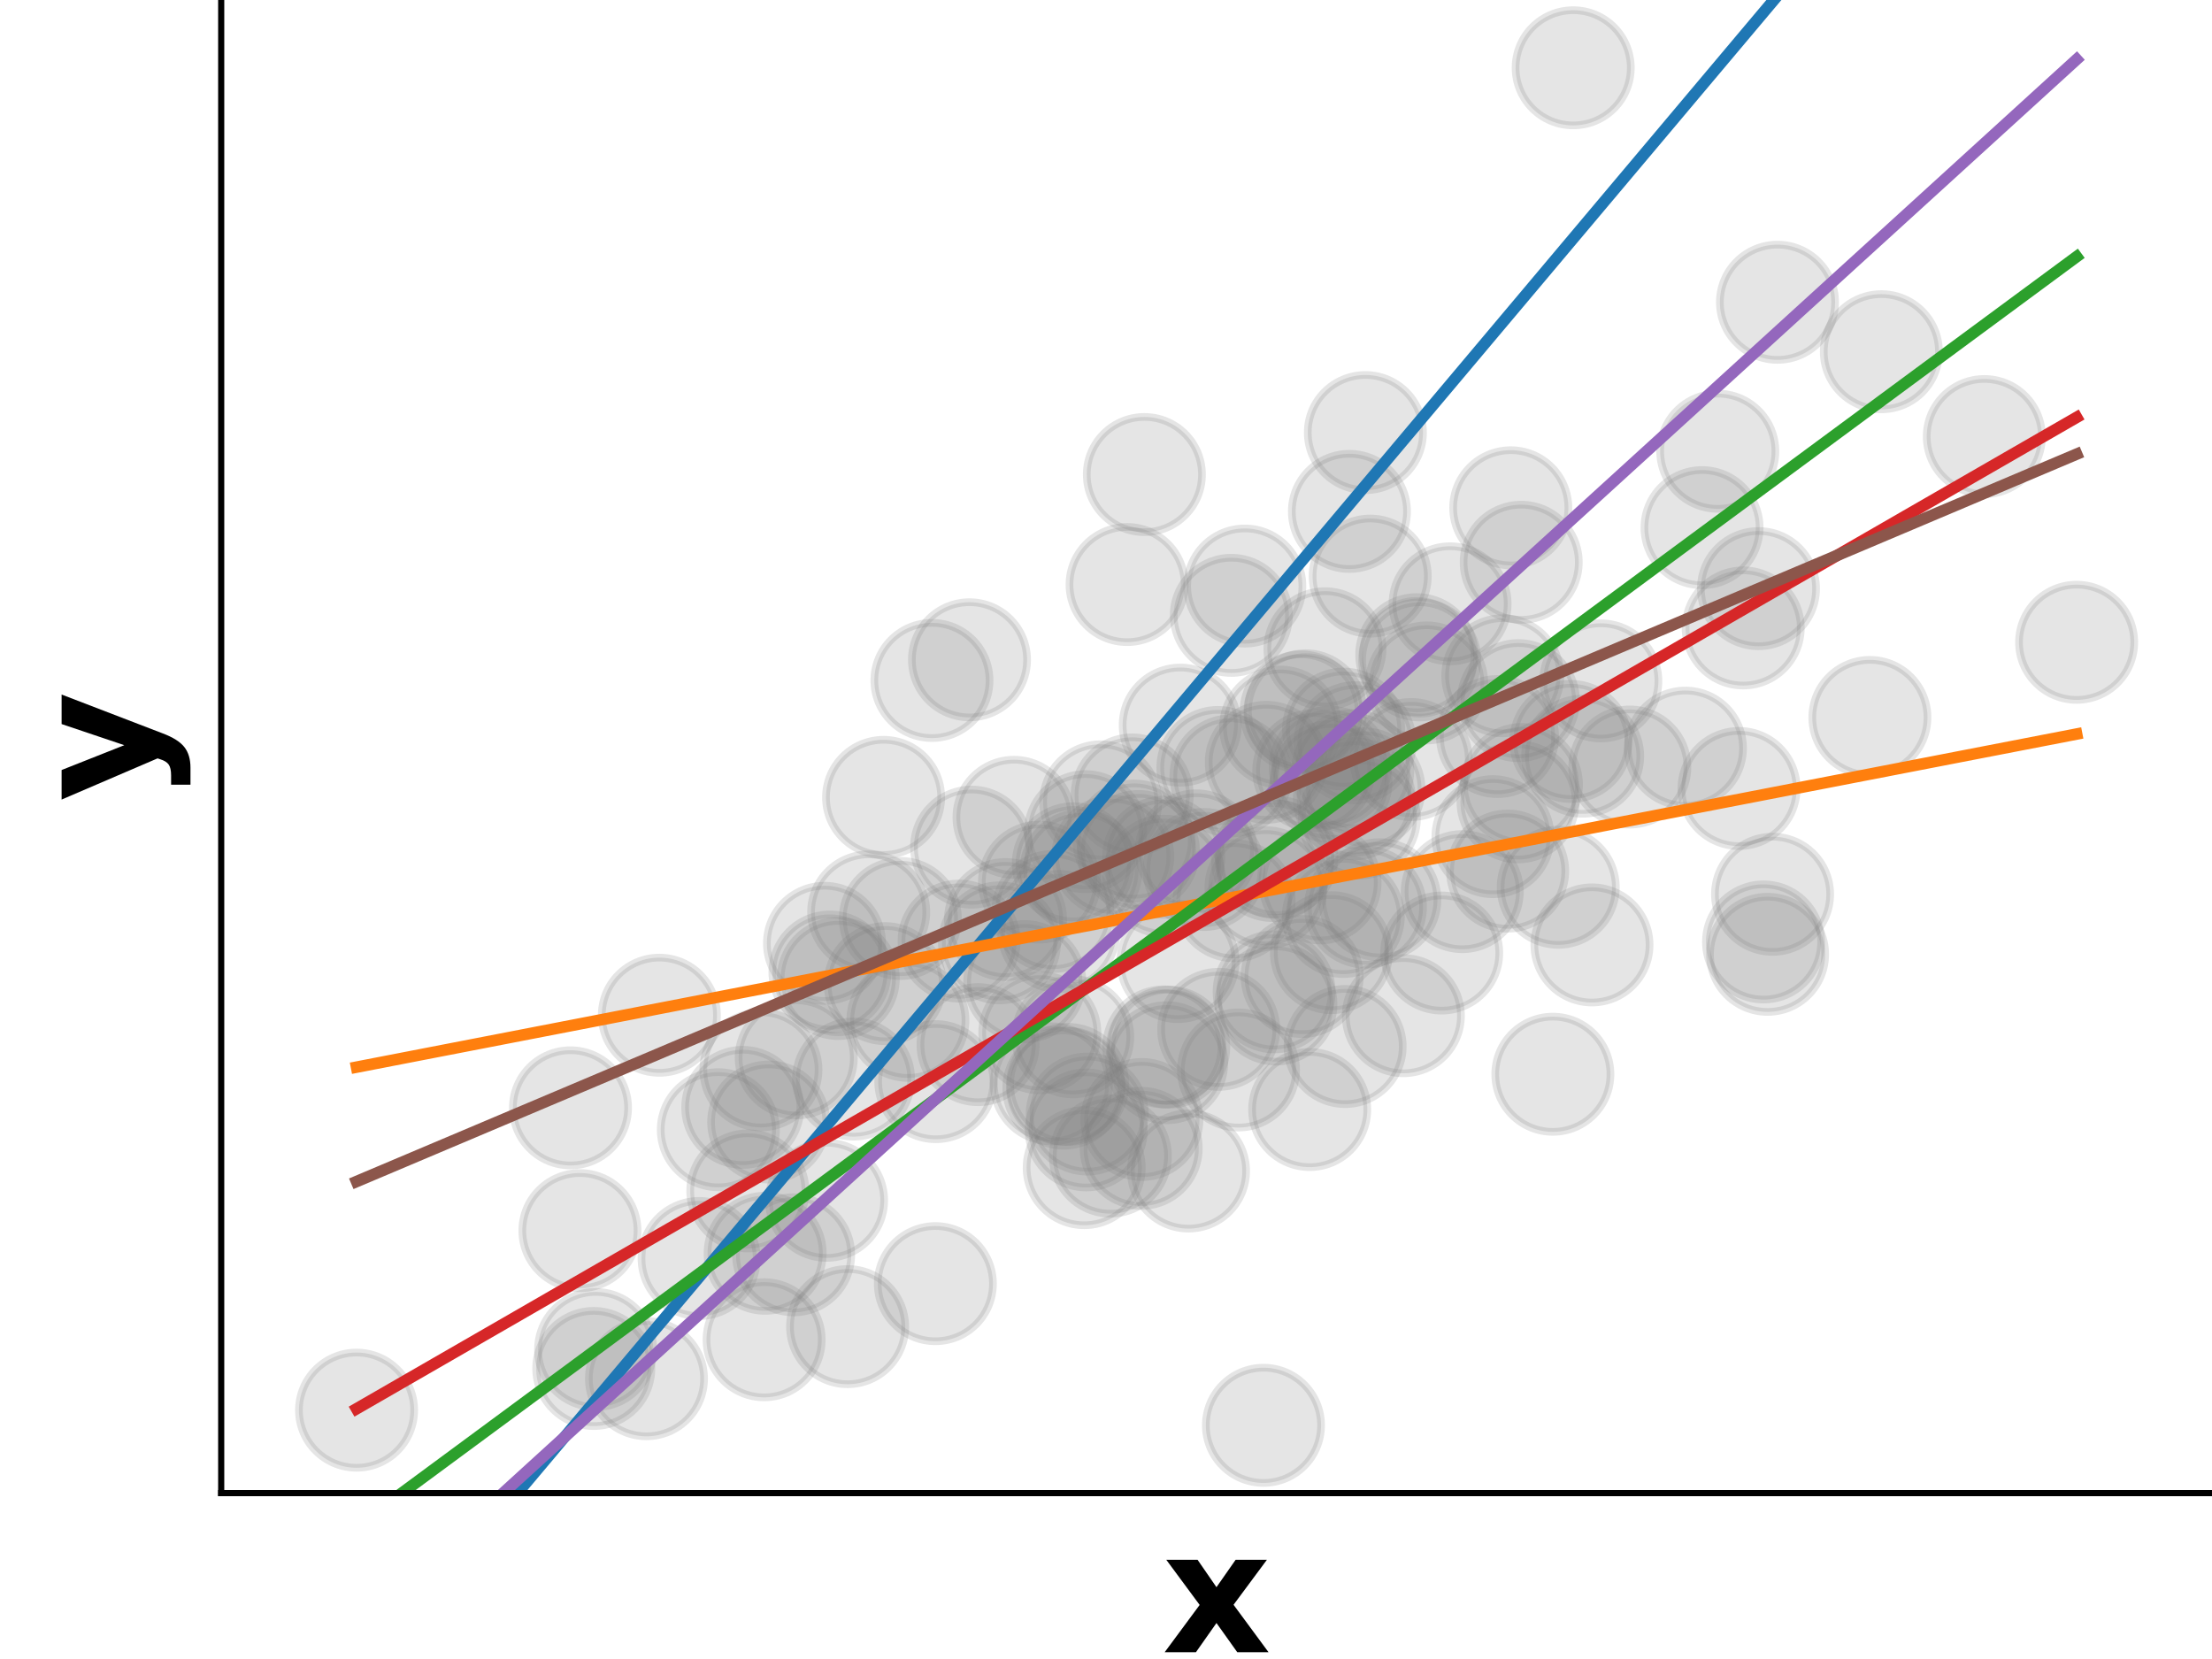 <svg xmlns="http://www.w3.org/2000/svg" xmlns:xlink="http://www.w3.org/1999/xlink" width="384" height="288" version="1.1" viewBox="0 0 288 216"><defs><style type="text/css">*{stroke-linecap:butt;stroke-linejoin:round}</style></defs><g id="figure_1"><g id="patch_1"><path d="M 0 216 L 288 216 L 288 0 L 0 0 z" style="fill:none"/></g><g id="axes_1"><g id="patch_2"><path d="M 28.8 194.4 L 288 194.4 L 288 0 L 28.8 0 z" style="fill:none"/></g><g id="matplotlib.axis_1"><g id="text_1"><g transform="translate(151.305 215.117)scale(0.22 -0.22)"><defs><path id="DejaVuSans-Bold-120" d="M 22.219 27.984 L 2.484 54.688 L 21 54.688 L 32.172 38.484 L 43.5 54.688 L 62.016 54.688 L 42.281 28.078 L 62.984 0 L 44.484 0 L 32.172 17.281 L 20.016 0 L 1.516 0 z"/></defs><use xlink:href="#DejaVuSans-Bold-120"/></g></g></g><g id="matplotlib.axis_2"><g id="text_2"><g transform="translate(20.053 104.371)rotate(-90)scale(0.22 -0.22)"><defs><path id="DejaVuSans-Bold-121" d="M 1.219 54.688 L 18.703 54.688 L 33.406 17.578 L 45.906 54.688 L 63.375 54.688 L 40.375 -5.172 Q 36.922 -14.312 32.297 -17.938 Q 27.688 -21.578 20.125 -21.578 L 10.016 -21.578 L 10.016 -10.109 L 15.484 -10.109 Q 19.922 -10.109 21.938 -8.688 Q 23.969 -7.281 25.094 -3.609 L 25.594 -2.094 z"/></defs><use xlink:href="#DejaVuSans-Bold-121"/></g></g></g><g id="line2d_1"><defs><path id="m01212a4a89" d="M 0 7.5 C 1.989 7.5 3.897 6.71 5.303 5.303 C 6.71 3.897 7.5 1.989 7.5 0 C 7.5 -1.989 6.71 -3.897 5.303 -5.303 C 3.897 -6.71 1.989 -7.5 0 -7.5 C -1.989 -7.5 -3.897 -6.71 -5.303 -5.303 C -6.71 -3.897 -7.5 -1.989 -7.5 0 C -7.5 1.989 -6.71 3.897 -5.303 5.303 C -3.897 6.71 -1.989 7.5 0 7.5 z" style="stroke:gray;stroke-opacity:.2"/></defs><g clip-path="url(#pc08e92a11b)"><use style="fill:gray;fill-opacity:.2;stroke:gray;stroke-opacity:.2" x="183.733" y="98.886" xlink:href="#m01212a4a89"/><use style="fill:gray;fill-opacity:.2;stroke:gray;stroke-opacity:.2" x="155.756" y="110.781" xlink:href="#m01212a4a89"/><use style="fill:gray;fill-opacity:.2;stroke:gray;stroke-opacity:.2" x="190.384" y="116.089" xlink:href="#m01212a4a89"/><use style="fill:gray;fill-opacity:.2;stroke:gray;stroke-opacity:.2" x="228.951" y="76.64" xlink:href="#m01212a4a89"/><use style="fill:gray;fill-opacity:.2;stroke:gray;stroke-opacity:.2" x="151.531" y="114.075" xlink:href="#m01212a4a89"/><use style="fill:gray;fill-opacity:.2;stroke:gray;stroke-opacity:.2" x="151.532" y="136.306" xlink:href="#m01212a4a89"/><use style="fill:gray;fill-opacity:.2;stroke:gray;stroke-opacity:.2" x="231.427" y="39.353" xlink:href="#m01212a4a89"/><use style="fill:gray;fill-opacity:.2;stroke:gray;stroke-opacity:.2" x="195.66" y="87.984" xlink:href="#m01212a4a89"/><use style="fill:gray;fill-opacity:.2;stroke:gray;stroke-opacity:.2" x="141.163" y="152.025" xlink:href="#m01212a4a89"/><use style="fill:gray;fill-opacity:.2;stroke:gray;stroke-opacity:.2" x="185.752" y="88.914" xlink:href="#m01212a4a89"/><use style="fill:gray;fill-opacity:.2;stroke:gray;stroke-opacity:.2" x="141.43" y="147.111" xlink:href="#m01212a4a89"/><use style="fill:gray;fill-opacity:.2;stroke:gray;stroke-opacity:.2" x="141.328" y="108.284" xlink:href="#m01212a4a89"/><use style="fill:gray;fill-opacity:.2;stroke:gray;stroke-opacity:.2" x="172.508" y="84.468" xlink:href="#m01212a4a89"/><use style="fill:gray;fill-opacity:.2;stroke:gray;stroke-opacity:.2" x="77.55" y="175.707" xlink:href="#m01212a4a89"/><use style="fill:gray;fill-opacity:.2;stroke:gray;stroke-opacity:.2" x="85.849" y="132.181" xlink:href="#m01212a4a89"/><use style="fill:gray;fill-opacity:.2;stroke:gray;stroke-opacity:.2" x="137.074" y="118.675" xlink:href="#m01212a4a89"/><use style="fill:gray;fill-opacity:.2;stroke:gray;stroke-opacity:.2" x="117.223" y="119.585" xlink:href="#m01212a4a89"/><use style="fill:gray;fill-opacity:.2;stroke:gray;stroke-opacity:.2" x="175.693" y="66.583" xlink:href="#m01212a4a89"/><use style="fill:gray;fill-opacity:.2;stroke:gray;stroke-opacity:.2" x="121.841" y="140.828" xlink:href="#m01212a4a89"/><use style="fill:gray;fill-opacity:.2;stroke:gray;stroke-opacity:.2" x="99.623" y="163.174" xlink:href="#m01212a4a89"/><use style="fill:gray;fill-opacity:.2;stroke:gray;stroke-opacity:.2" x="226.423" y="102.661" xlink:href="#m01212a4a89"/><use style="fill:gray;fill-opacity:.2;stroke:gray;stroke-opacity:.2" x="151.9" y="138.361" xlink:href="#m01212a4a89"/><use style="fill:gray;fill-opacity:.2;stroke:gray;stroke-opacity:.2" x="164.823" y="115.587" xlink:href="#m01212a4a89"/><use style="fill:gray;fill-opacity:.2;stroke:gray;stroke-opacity:.2" x="99.074" y="139.288" xlink:href="#m01212a4a89"/><use style="fill:gray;fill-opacity:.2;stroke:gray;stroke-opacity:.2" x="137.863" y="121.283" xlink:href="#m01212a4a89"/><use style="fill:gray;fill-opacity:.2;stroke:gray;stroke-opacity:.2" x="166.735" y="94.674" xlink:href="#m01212a4a89"/><use style="fill:gray;fill-opacity:.2;stroke:gray;stroke-opacity:.2" x="111.136" y="140.488" xlink:href="#m01212a4a89"/><use style="fill:gray;fill-opacity:.2;stroke:gray;stroke-opacity:.2" x="178.401" y="75.009" xlink:href="#m01212a4a89"/><use style="fill:gray;fill-opacity:.2;stroke:gray;stroke-opacity:.2" x="135.384" y="134.47" xlink:href="#m01212a4a89"/><use style="fill:gray;fill-opacity:.2;stroke:gray;stroke-opacity:.2" x="148.996" y="61.785" xlink:href="#m01212a4a89"/><use style="fill:gray;fill-opacity:.2;stroke:gray;stroke-opacity:.2" x="135.337" y="114.847" xlink:href="#m01212a4a89"/><use style="fill:gray;fill-opacity:.2;stroke:gray;stroke-opacity:.2" x="243.458" y="93.415" xlink:href="#m01212a4a89"/><use style="fill:gray;fill-opacity:.2;stroke:gray;stroke-opacity:.2" x="161.253" y="139.305" xlink:href="#m01212a4a89"/><use style="fill:gray;fill-opacity:.2;stroke:gray;stroke-opacity:.2" x="115.246" y="128.069" xlink:href="#m01212a4a89"/><use style="fill:gray;fill-opacity:.2;stroke:gray;stroke-opacity:.2" x="198.088" y="102.155" xlink:href="#m01212a4a89"/><use style="fill:gray;fill-opacity:.2;stroke:gray;stroke-opacity:.2" x="108.058" y="126.56" xlink:href="#m01212a4a89"/><use style="fill:gray;fill-opacity:.2;stroke:gray;stroke-opacity:.2" x="171.05" y="100.323" xlink:href="#m01212a4a89"/><use style="fill:gray;fill-opacity:.2;stroke:gray;stroke-opacity:.2" x="75.506" y="160.228" xlink:href="#m01212a4a89"/><use style="fill:gray;fill-opacity:.2;stroke:gray;stroke-opacity:.2" x="103.329" y="163.372" xlink:href="#m01212a4a89"/><use style="fill:gray;fill-opacity:.2;stroke:gray;stroke-opacity:.2" x="170.521" y="144.46" xlink:href="#m01212a4a89"/><use style="fill:gray;fill-opacity:.2;stroke:gray;stroke-opacity:.2" x="194.384" y="108.933" xlink:href="#m01212a4a89"/><use style="fill:gray;fill-opacity:.2;stroke:gray;stroke-opacity:.2" x="169.398" y="92.695" xlink:href="#m01212a4a89"/><use style="fill:gray;fill-opacity:.2;stroke:gray;stroke-opacity:.2" x="156.752" y="113.203" xlink:href="#m01212a4a89"/><use style="fill:gray;fill-opacity:.2;stroke:gray;stroke-opacity:.2" x="148.581" y="149.51" xlink:href="#m01212a4a89"/><use style="fill:gray;fill-opacity:.2;stroke:gray;stroke-opacity:.2" x="96.705" y="144.181" xlink:href="#m01212a4a89"/><use style="fill:gray;fill-opacity:.2;stroke:gray;stroke-opacity:.2" x="130.132" y="122.757" xlink:href="#m01212a4a89"/><use style="fill:gray;fill-opacity:.2;stroke:gray;stroke-opacity:.2" x="141.552" y="145.045" xlink:href="#m01212a4a89"/><use style="fill:gray;fill-opacity:.2;stroke:gray;stroke-opacity:.2" x="208.424" y="88.655" xlink:href="#m01212a4a89"/><use style="fill:gray;fill-opacity:.2;stroke:gray;stroke-opacity:.2" x="176.987" y="106.508" xlink:href="#m01212a4a89"/><use style="fill:gray;fill-opacity:.2;stroke:gray;stroke-opacity:.2" x="84.169" y="179.504" xlink:href="#m01212a4a89"/><use style="fill:gray;fill-opacity:.2;stroke:gray;stroke-opacity:.2" x="176.127" y="100.328" xlink:href="#m01212a4a89"/><use style="fill:gray;fill-opacity:.2;stroke:gray;stroke-opacity:.2" x="144.881" y="111.498" xlink:href="#m01212a4a89"/><use style="fill:gray;fill-opacity:.2;stroke:gray;stroke-opacity:.2" x="132.023" y="106.413" xlink:href="#m01212a4a89"/><use style="fill:gray;fill-opacity:.2;stroke:gray;stroke-opacity:.2" x="188.798" y="78.622" xlink:href="#m01212a4a89"/><use style="fill:gray;fill-opacity:.2;stroke:gray;stroke-opacity:.2" x="207.273" y="123.025" xlink:href="#m01212a4a89"/><use style="fill:gray;fill-opacity:.2;stroke:gray;stroke-opacity:.2" x="202.879" y="115.52" xlink:href="#m01212a4a89"/><use style="fill:gray;fill-opacity:.2;stroke:gray;stroke-opacity:.2" x="124.872" y="122.529" xlink:href="#m01212a4a89"/><use style="fill:gray;fill-opacity:.2;stroke:gray;stroke-opacity:.2" x="148.224" y="110.861" xlink:href="#m01212a4a89"/><use style="fill:gray;fill-opacity:.2;stroke:gray;stroke-opacity:.2" x="176.443" y="96.699" xlink:href="#m01212a4a89"/><use style="fill:gray;fill-opacity:.2;stroke:gray;stroke-opacity:.2" x="204.829" y="8.827" xlink:href="#m01212a4a89"/><use style="fill:gray;fill-opacity:.2;stroke:gray;stroke-opacity:.2" x="140.736" y="113.351" xlink:href="#m01212a4a89"/><use style="fill:gray;fill-opacity:.2;stroke:gray;stroke-opacity:.2" x="153.668" y="94.413" xlink:href="#m01212a4a89"/><use style="fill:gray;fill-opacity:.2;stroke:gray;stroke-opacity:.2" x="113.103" y="118.737" xlink:href="#m01212a4a89"/><use style="fill:gray;fill-opacity:.2;stroke:gray;stroke-opacity:.2" x="109.144" y="127.398" xlink:href="#m01212a4a89"/><use style="fill:gray;fill-opacity:.2;stroke:gray;stroke-opacity:.2" x="197.647" y="104.402" xlink:href="#m01212a4a89"/><use style="fill:gray;fill-opacity:.2;stroke:gray;stroke-opacity:.2" x="221.603" y="68.698" xlink:href="#m01212a4a89"/><use style="fill:gray;fill-opacity:.2;stroke:gray;stroke-opacity:.2" x="158.675" y="134.019" xlink:href="#m01212a4a89"/><use style="fill:gray;fill-opacity:.2;stroke:gray;stroke-opacity:.2" x="206.063" y="98.456" xlink:href="#m01212a4a89"/><use style="fill:gray;fill-opacity:.2;stroke:gray;stroke-opacity:.2" x="177.781" y="118.106" xlink:href="#m01212a4a89"/><use style="fill:gray;fill-opacity:.2;stroke:gray;stroke-opacity:.2" x="133.424" y="127.805" xlink:href="#m01212a4a89"/><use style="fill:gray;fill-opacity:.2;stroke:gray;stroke-opacity:.2" x="177.771" y="56.321" xlink:href="#m01212a4a89"/><use style="fill:gray;fill-opacity:.2;stroke:gray;stroke-opacity:.2" x="229.612" y="122.641" xlink:href="#m01212a4a89"/><use style="fill:gray;fill-opacity:.2;stroke:gray;stroke-opacity:.2" x="160.269" y="101.022" xlink:href="#m01212a4a89"/><use style="fill:gray;fill-opacity:.2;stroke:gray;stroke-opacity:.2" x="230.785" y="116.436" xlink:href="#m01212a4a89"/><use style="fill:gray;fill-opacity:.2;stroke:gray;stroke-opacity:.2" x="46.424" y="183.601" xlink:href="#m01212a4a89"/><use style="fill:gray;fill-opacity:.2;stroke:gray;stroke-opacity:.2" x="198.06" y="73.207" xlink:href="#m01212a4a89"/><use style="fill:gray;fill-opacity:.2;stroke:gray;stroke-opacity:.2" x="165.683" y="112.036" xlink:href="#m01212a4a89"/><use style="fill:gray;fill-opacity:.2;stroke:gray;stroke-opacity:.2" x="148.674" y="145.757" xlink:href="#m01212a4a89"/><use style="fill:gray;fill-opacity:.2;stroke:gray;stroke-opacity:.2" x="165.891" y="129.135" xlink:href="#m01212a4a89"/><use style="fill:gray;fill-opacity:.2;stroke:gray;stroke-opacity:.2" x="74.277" y="144.239" xlink:href="#m01212a4a89"/><use style="fill:gray;fill-opacity:.2;stroke:gray;stroke-opacity:.2" x="152.169" y="136.34" xlink:href="#m01212a4a89"/><use style="fill:gray;fill-opacity:.2;stroke:gray;stroke-opacity:.2" x="177.582" y="102.718" xlink:href="#m01212a4a89"/><use style="fill:gray;fill-opacity:.2;stroke:gray;stroke-opacity:.2" x="226.963" y="81.756" xlink:href="#m01212a4a89"/><use style="fill:gray;fill-opacity:.2;stroke:gray;stroke-opacity:.2" x="139.013" y="141.191" xlink:href="#m01212a4a89"/><use style="fill:gray;fill-opacity:.2;stroke:gray;stroke-opacity:.2" x="126.226" y="85.905" xlink:href="#m01212a4a89"/><use style="fill:gray;fill-opacity:.2;stroke:gray;stroke-opacity:.2" x="139.741" y="112.459" xlink:href="#m01212a4a89"/><use style="fill:gray;fill-opacity:.2;stroke:gray;stroke-opacity:.2" x="202.18" y="139.865" xlink:href="#m01212a4a89"/><use style="fill:gray;fill-opacity:.2;stroke:gray;stroke-opacity:.2" x="176.332" y="104.006" xlink:href="#m01212a4a89"/><use style="fill:gray;fill-opacity:.2;stroke:gray;stroke-opacity:.2" x="138.507" y="141.67" xlink:href="#m01212a4a89"/><use style="fill:gray;fill-opacity:.2;stroke:gray;stroke-opacity:.2" x="184.462" y="85.238" xlink:href="#m01212a4a89"/><use style="fill:gray;fill-opacity:.2;stroke:gray;stroke-opacity:.2" x="166.125" y="130.722" xlink:href="#m01212a4a89"/><use style="fill:gray;fill-opacity:.2;stroke:gray;stroke-opacity:.2" x="204.525" y="96.532" xlink:href="#m01212a4a89"/><use style="fill:gray;fill-opacity:.2;stroke:gray;stroke-opacity:.2" x="130.916" y="119.724" xlink:href="#m01212a4a89"/><use style="fill:gray;fill-opacity:.2;stroke:gray;stroke-opacity:.2" x="147.411" y="103.501" xlink:href="#m01212a4a89"/><use style="fill:gray;fill-opacity:.2;stroke:gray;stroke-opacity:.2" x="144.572" y="150.516" xlink:href="#m01212a4a89"/><use style="fill:gray;fill-opacity:.2;stroke:gray;stroke-opacity:.2" x="97.366" y="155.053" xlink:href="#m01212a4a89"/><use style="fill:gray;fill-opacity:.2;stroke:gray;stroke-opacity:.2" x="174.895" y="119.322" xlink:href="#m01212a4a89"/><use style="fill:gray;fill-opacity:.2;stroke:gray;stroke-opacity:.2" x="173.35" y="124.032" xlink:href="#m01212a4a89"/><use style="fill:gray;fill-opacity:.2;stroke:gray;stroke-opacity:.2" x="162.073" y="76.303" xlink:href="#m01212a4a89"/><use style="fill:gray;fill-opacity:.2;stroke:gray;stroke-opacity:.2" x="151.512" y="111.615" xlink:href="#m01212a4a89"/><use style="fill:gray;fill-opacity:.2;stroke:gray;stroke-opacity:.2" x="99.488" y="174.434" xlink:href="#m01212a4a89"/><use style="fill:gray;fill-opacity:.2;stroke:gray;stroke-opacity:.2" x="143.314" y="104.403" xlink:href="#m01212a4a89"/><use style="fill:gray;fill-opacity:.2;stroke:gray;stroke-opacity:.2" x="146.748" y="76.107" xlink:href="#m01212a4a89"/><use style="fill:gray;fill-opacity:.2;stroke:gray;stroke-opacity:.2" x="126.5" y="110.296" xlink:href="#m01212a4a89"/><use style="fill:gray;fill-opacity:.2;stroke:gray;stroke-opacity:.2" x="154.742" y="152.463" xlink:href="#m01212a4a89"/><use style="fill:gray;fill-opacity:.2;stroke:gray;stroke-opacity:.2" x="179.65" y="117.145" xlink:href="#m01212a4a89"/><use style="fill:gray;fill-opacity:.2;stroke:gray;stroke-opacity:.2" x="244.952" y="45.794" xlink:href="#m01212a4a89"/><use style="fill:gray;fill-opacity:.2;stroke:gray;stroke-opacity:.2" x="169.539" y="127.139" xlink:href="#m01212a4a89"/><use style="fill:gray;fill-opacity:.2;stroke:gray;stroke-opacity:.2" x="173.195" y="99.898" xlink:href="#m01212a4a89"/><use style="fill:gray;fill-opacity:.2;stroke:gray;stroke-opacity:.2" x="158.568" y="99.924" xlink:href="#m01212a4a89"/><use style="fill:gray;fill-opacity:.2;stroke:gray;stroke-opacity:.2" x="77.308" y="178.173" xlink:href="#m01212a4a89"/><use style="fill:gray;fill-opacity:.2;stroke:gray;stroke-opacity:.2" x="160.68" y="117.274" xlink:href="#m01212a4a89"/><use style="fill:gray;fill-opacity:.2;stroke:gray;stroke-opacity:.2" x="164.501" y="185.573" xlink:href="#m01212a4a89"/><use style="fill:gray;fill-opacity:.2;stroke:gray;stroke-opacity:.2" x="270.376" y="83.623" xlink:href="#m01212a4a89"/><use style="fill:gray;fill-opacity:.2;stroke:gray;stroke-opacity:.2" x="153.372" y="125.194" xlink:href="#m01212a4a89"/><use style="fill:gray;fill-opacity:.2;stroke:gray;stroke-opacity:.2" x="175.134" y="136.256" xlink:href="#m01212a4a89"/><use style="fill:gray;fill-opacity:.2;stroke:gray;stroke-opacity:.2" x="160.318" y="80.118" xlink:href="#m01212a4a89"/><use style="fill:gray;fill-opacity:.2;stroke:gray;stroke-opacity:.2" x="110.357" y="172.725" xlink:href="#m01212a4a89"/><use style="fill:gray;fill-opacity:.2;stroke:gray;stroke-opacity:.2" x="212.2" y="99.867" xlink:href="#m01212a4a89"/><use style="fill:gray;fill-opacity:.2;stroke:gray;stroke-opacity:.2" x="194.977" y="95.897" xlink:href="#m01212a4a89"/><use style="fill:gray;fill-opacity:.2;stroke:gray;stroke-opacity:.2" x="196.7" y="66.114" xlink:href="#m01212a4a89"/><use style="fill:gray;fill-opacity:.2;stroke:gray;stroke-opacity:.2" x="121.781" y="167.129" xlink:href="#m01212a4a89"/><use style="fill:gray;fill-opacity:.2;stroke:gray;stroke-opacity:.2" x="223.654" y="58.751" xlink:href="#m01212a4a89"/><use style="fill:gray;fill-opacity:.2;stroke:gray;stroke-opacity:.2" x="100.083" y="146.085" xlink:href="#m01212a4a89"/><use style="fill:gray;fill-opacity:.2;stroke:gray;stroke-opacity:.2" x="187.704" y="124.084" xlink:href="#m01212a4a89"/><use style="fill:gray;fill-opacity:.2;stroke:gray;stroke-opacity:.2" x="258.358" y="56.84" xlink:href="#m01212a4a89"/><use style="fill:gray;fill-opacity:.2;stroke:gray;stroke-opacity:.2" x="118.205" y="132.841" xlink:href="#m01212a4a89"/><use style="fill:gray;fill-opacity:.2;stroke:gray;stroke-opacity:.2" x="136.897" y="141.117" xlink:href="#m01212a4a89"/><use style="fill:gray;fill-opacity:.2;stroke:gray;stroke-opacity:.2" x="166.238" y="111.636" xlink:href="#m01212a4a89"/><use style="fill:gray;fill-opacity:.2;stroke:gray;stroke-opacity:.2" x="139.665" y="134.989" xlink:href="#m01212a4a89"/><use style="fill:gray;fill-opacity:.2;stroke:gray;stroke-opacity:.2" x="93.527" y="147.09" xlink:href="#m01212a4a89"/><use style="fill:gray;fill-opacity:.2;stroke:gray;stroke-opacity:.2" x="164.869" y="99.251" xlink:href="#m01212a4a89"/><use style="fill:gray;fill-opacity:.2;stroke:gray;stroke-opacity:.2" x="115.043" y="103.818" xlink:href="#m01212a4a89"/><use style="fill:gray;fill-opacity:.2;stroke:gray;stroke-opacity:.2" x="182.714" y="132.24" xlink:href="#m01212a4a89"/><use style="fill:gray;fill-opacity:.2;stroke:gray;stroke-opacity:.2" x="121.339" y="88.594" xlink:href="#m01212a4a89"/><use style="fill:gray;fill-opacity:.2;stroke:gray;stroke-opacity:.2" x="230.137" y="124.25" xlink:href="#m01212a4a89"/><use style="fill:gray;fill-opacity:.2;stroke:gray;stroke-opacity:.2" x="127.338" y="136.009" xlink:href="#m01212a4a89"/><use style="fill:gray;fill-opacity:.2;stroke:gray;stroke-opacity:.2" x="147.658" y="109.5" xlink:href="#m01212a4a89"/><use style="fill:gray;fill-opacity:.2;stroke:gray;stroke-opacity:.2" x="197.691" y="91.222" xlink:href="#m01212a4a89"/><use style="fill:gray;fill-opacity:.2;stroke:gray;stroke-opacity:.2" x="107.617" y="156.279" xlink:href="#m01212a4a89"/><use style="fill:gray;fill-opacity:.2;stroke:gray;stroke-opacity:.2" x="171.869" y="114.949" xlink:href="#m01212a4a89"/><use style="fill:gray;fill-opacity:.2;stroke:gray;stroke-opacity:.2" x="219.439" y="97.409" xlink:href="#m01212a4a89"/><use style="fill:gray;fill-opacity:.2;stroke:gray;stroke-opacity:.2" x="91.023" y="163.854" xlink:href="#m01212a4a89"/><use style="fill:gray;fill-opacity:.2;stroke:gray;stroke-opacity:.2" x="169.983" y="92.552" xlink:href="#m01212a4a89"/><use style="fill:gray;fill-opacity:.2;stroke:gray;stroke-opacity:.2" x="173.298" y="101.762" xlink:href="#m01212a4a89"/><use style="fill:gray;fill-opacity:.2;stroke:gray;stroke-opacity:.2" x="196.294" y="113.413" xlink:href="#m01212a4a89"/><use style="fill:gray;fill-opacity:.2;stroke:gray;stroke-opacity:.2" x="107.349" y="122.82" xlink:href="#m01212a4a89"/><use style="fill:gray;fill-opacity:.2;stroke:gray;stroke-opacity:.2" x="103.669" y="137.733" xlink:href="#m01212a4a89"/><use style="fill:gray;fill-opacity:.2;stroke:gray;stroke-opacity:.2" x="184.844" y="85.919" xlink:href="#m01212a4a89"/><use style="fill:gray;fill-opacity:.2;stroke:gray;stroke-opacity:.2" x="174.933" y="94.927" xlink:href="#m01212a4a89"/></g></g><g id="line2d_2"><path d="M 48.344 217 L 48.686 216.593 L 50.948 213.905 L 53.21 211.217 L 55.472 208.529 L 57.734 205.841 L 59.997 203.153 L 62.259 200.464 L 64.521 197.776 L 66.783 195.088 L 69.045 192.4 L 71.307 189.712 L 73.569 187.024 L 75.832 184.336 L 78.094 181.648 L 80.356 178.959 L 82.618 176.271 L 84.88 173.583 L 87.142 170.895 L 89.405 168.207 L 91.667 165.519 L 93.929 162.831 L 96.191 160.143 L 98.453 157.454 L 100.715 154.766 L 102.977 152.078 L 105.24 149.39 L 107.502 146.702 L 109.764 144.014 L 112.026 141.326 L 114.288 138.637 L 116.55 135.949 L 118.812 133.261 L 121.075 130.573 L 123.337 127.885 L 125.599 125.197 L 127.861 122.509 L 130.123 119.821 L 132.385 117.132 L 134.647 114.444 L 136.91 111.756 L 139.172 109.068 L 141.434 106.38 L 143.696 103.692 L 145.958 101.004 L 148.22 98.316 L 150.482 95.627 L 152.745 92.939 L 155.007 90.251 L 157.269 87.563 L 159.531 84.875 L 161.793 82.187 L 164.055 79.499 L 166.318 76.811 L 168.58 74.122 L 170.842 71.434 L 173.104 68.746 L 175.366 66.058 L 177.628 63.37 L 179.89 60.682 L 182.153 57.994 L 184.415 55.305 L 186.677 52.617 L 188.939 49.929 L 191.201 47.241 L 193.463 44.553 L 195.725 41.865 L 197.988 39.177 L 200.25 36.489 L 202.512 33.8 L 204.774 31.112 L 207.036 28.424 L 209.298 25.736 L 211.56 23.048 L 213.823 20.36 L 216.085 17.672 L 218.347 14.984 L 220.609 12.295 L 222.871 9.607 L 225.133 6.919 L 227.395 4.231 L 229.658 1.543 L 231.798 -1" clip-path="url(#pc08e92a11b)" style="fill:none;stroke:#1f77b4;stroke-linecap:square;stroke-width:1.5"/></g><g id="line2d_3"><path d="M 46.424 138.941 L 48.686 138.503 L 50.948 138.065 L 53.21 137.627 L 55.472 137.188 L 57.734 136.75 L 59.997 136.312 L 62.259 135.874 L 64.521 135.436 L 66.783 134.998 L 69.045 134.56 L 71.307 134.122 L 73.569 133.684 L 75.832 133.246 L 78.094 132.808 L 80.356 132.369 L 82.618 131.931 L 84.88 131.493 L 87.142 131.055 L 89.405 130.617 L 91.667 130.179 L 93.929 129.741 L 96.191 129.303 L 98.453 128.865 L 100.715 128.427 L 102.977 127.989 L 105.24 127.55 L 107.502 127.112 L 109.764 126.674 L 112.026 126.236 L 114.288 125.798 L 116.55 125.36 L 118.812 124.922 L 121.075 124.484 L 123.337 124.046 L 125.599 123.608 L 127.861 123.17 L 130.123 122.731 L 132.385 122.293 L 134.647 121.855 L 136.91 121.417 L 139.172 120.979 L 141.434 120.541 L 143.696 120.103 L 145.958 119.665 L 148.22 119.227 L 150.482 118.789 L 152.745 118.351 L 155.007 117.912 L 157.269 117.474 L 159.531 117.036 L 161.793 116.598 L 164.055 116.16 L 166.318 115.722 L 168.58 115.284 L 170.842 114.846 L 173.104 114.408 L 175.366 113.97 L 177.628 113.532 L 179.89 113.093 L 182.153 112.655 L 184.415 112.217 L 186.677 111.779 L 188.939 111.341 L 191.201 110.903 L 193.463 110.465 L 195.725 110.027 L 197.988 109.589 L 200.25 109.151 L 202.512 108.713 L 204.774 108.274 L 207.036 107.836 L 209.298 107.398 L 211.56 106.96 L 213.823 106.522 L 216.085 106.084 L 218.347 105.646 L 220.609 105.208 L 222.871 104.77 L 225.133 104.332 L 227.395 103.894 L 229.658 103.455 L 231.92 103.017 L 234.182 102.579 L 236.444 102.141 L 238.706 101.703 L 240.968 101.265 L 243.231 100.827 L 245.493 100.389 L 247.755 99.951 L 250.017 99.513 L 252.279 99.075 L 254.541 98.636 L 256.803 98.198 L 259.066 97.76 L 261.328 97.322 L 263.59 96.884 L 265.852 96.446 L 268.114 96.008 L 270.376 95.57" clip-path="url(#pc08e92a11b)" style="fill:none;stroke:#ff7f0e;stroke-linecap:square;stroke-width:1.5"/></g><g id="line2d_4"><path d="M 46.424 198.755 L 48.686 197.085 L 50.948 195.415 L 53.21 193.744 L 55.472 192.074 L 57.734 190.404 L 59.997 188.734 L 62.259 187.064 L 64.521 185.394 L 66.783 183.724 L 69.045 182.054 L 71.307 180.384 L 73.569 178.714 L 75.832 177.044 L 78.094 175.374 L 80.356 173.704 L 82.618 172.034 L 84.88 170.364 L 87.142 168.694 L 89.405 167.024 L 91.667 165.353 L 93.929 163.683 L 96.191 162.013 L 98.453 160.343 L 100.715 158.673 L 102.977 157.003 L 105.24 155.333 L 107.502 153.663 L 109.764 151.993 L 112.026 150.323 L 114.288 148.653 L 116.55 146.983 L 118.812 145.313 L 121.075 143.643 L 123.337 141.973 L 125.599 140.303 L 127.861 138.633 L 130.123 136.962 L 132.385 135.292 L 134.647 133.622 L 136.91 131.952 L 139.172 130.282 L 141.434 128.612 L 143.696 126.942 L 145.958 125.272 L 148.22 123.602 L 150.482 121.932 L 152.745 120.262 L 155.007 118.592 L 157.269 116.922 L 159.531 115.252 L 161.793 113.582 L 164.055 111.912 L 166.318 110.241 L 168.58 108.571 L 170.842 106.901 L 173.104 105.231 L 175.366 103.561 L 177.628 101.891 L 179.89 100.221 L 182.153 98.551 L 184.415 96.881 L 186.677 95.211 L 188.939 93.541 L 191.201 91.871 L 193.463 90.201 L 195.725 88.531 L 197.988 86.861 L 200.25 85.191 L 202.512 83.521 L 204.774 81.85 L 207.036 80.18 L 209.298 78.51 L 211.56 76.84 L 213.823 75.17 L 216.085 73.5 L 218.347 71.83 L 220.609 70.16 L 222.871 68.49 L 225.133 66.82 L 227.395 65.15 L 229.658 63.48 L 231.92 61.81 L 234.182 60.14 L 236.444 58.47 L 238.706 56.8 L 240.968 55.13 L 243.231 53.459 L 245.493 51.789 L 247.755 50.119 L 250.017 48.449 L 252.279 46.779 L 254.541 45.109 L 256.803 43.439 L 259.066 41.769 L 261.328 40.099 L 263.59 38.429 L 265.852 36.759 L 268.114 35.089 L 270.376 33.419" clip-path="url(#pc08e92a11b)" style="fill:none;stroke:#2ca02c;stroke-linecap:square;stroke-width:1.5"/></g><g id="line2d_5"><path d="M 46.424 183.421 L 48.686 182.118 L 50.948 180.814 L 53.21 179.51 L 55.472 178.206 L 57.734 176.902 L 59.997 175.598 L 62.259 174.294 L 64.521 172.991 L 66.783 171.687 L 69.045 170.383 L 71.307 169.079 L 73.569 167.775 L 75.832 166.471 L 78.094 165.167 L 80.356 163.864 L 82.618 162.56 L 84.88 161.256 L 87.142 159.952 L 89.405 158.648 L 91.667 157.344 L 93.929 156.04 L 96.191 154.737 L 98.453 153.433 L 100.715 152.129 L 102.977 150.825 L 105.24 149.521 L 107.502 148.217 L 109.764 146.913 L 112.026 145.61 L 114.288 144.306 L 116.55 143.002 L 118.812 141.698 L 121.075 140.394 L 123.337 139.09 L 125.599 137.786 L 127.861 136.483 L 130.123 135.179 L 132.385 133.875 L 134.647 132.571 L 136.91 131.267 L 139.172 129.963 L 141.434 128.659 L 143.696 127.356 L 145.958 126.052 L 148.22 124.748 L 150.482 123.444 L 152.745 122.14 L 155.007 120.836 L 157.269 119.532 L 159.531 118.229 L 161.793 116.925 L 164.055 115.621 L 166.318 114.317 L 168.58 113.013 L 170.842 111.709 L 173.104 110.405 L 175.366 109.102 L 177.628 107.798 L 179.89 106.494 L 182.153 105.19 L 184.415 103.886 L 186.677 102.582 L 188.939 101.278 L 191.201 99.975 L 193.463 98.671 L 195.725 97.367 L 197.988 96.063 L 200.25 94.759 L 202.512 93.455 L 204.774 92.151 L 207.036 90.848 L 209.298 89.544 L 211.56 88.24 L 213.823 86.936 L 216.085 85.632 L 218.347 84.328 L 220.609 83.025 L 222.871 81.721 L 225.133 80.417 L 227.395 79.113 L 229.658 77.809 L 231.92 76.505 L 234.182 75.201 L 236.444 73.898 L 238.706 72.594 L 240.968 71.29 L 243.231 69.986 L 245.493 68.682 L 247.755 67.378 L 250.017 66.074 L 252.279 64.771 L 254.541 63.467 L 256.803 62.163 L 259.066 60.859 L 261.328 59.555 L 263.59 58.251 L 265.852 56.947 L 268.114 55.644 L 270.376 54.34" clip-path="url(#pc08e92a11b)" style="fill:none;stroke:#d62728;stroke-linecap:square;stroke-width:1.5"/></g><g id="line2d_6"><path d="M 46.424 211.78 L 48.686 209.719 L 50.948 207.658 L 53.21 205.597 L 55.472 203.536 L 57.734 201.475 L 59.997 199.414 L 62.259 197.353 L 64.521 195.292 L 66.783 193.231 L 69.045 191.17 L 71.307 189.109 L 73.569 187.047 L 75.832 184.986 L 78.094 182.925 L 80.356 180.864 L 82.618 178.803 L 84.88 176.742 L 87.142 174.681 L 89.405 172.62 L 91.667 170.559 L 93.929 168.498 L 96.191 166.437 L 98.453 164.376 L 100.715 162.315 L 102.977 160.254 L 105.24 158.192 L 107.502 156.131 L 109.764 154.07 L 112.026 152.009 L 114.288 149.948 L 116.55 147.887 L 118.812 145.826 L 121.075 143.765 L 123.337 141.704 L 125.599 139.643 L 127.861 137.582 L 130.123 135.521 L 132.385 133.46 L 134.647 131.399 L 136.91 129.337 L 139.172 127.276 L 141.434 125.215 L 143.696 123.154 L 145.958 121.093 L 148.22 119.032 L 150.482 116.971 L 152.745 114.91 L 155.007 112.849 L 157.269 110.788 L 159.531 108.727 L 161.793 106.666 L 164.055 104.605 L 166.318 102.544 L 168.58 100.482 L 170.842 98.421 L 173.104 96.36 L 175.366 94.299 L 177.628 92.238 L 179.89 90.177 L 182.153 88.116 L 184.415 86.055 L 186.677 83.994 L 188.939 81.933 L 191.201 79.872 L 193.463 77.811 L 195.725 75.75 L 197.988 73.689 L 200.25 71.627 L 202.512 69.566 L 204.774 67.505 L 207.036 65.444 L 209.298 63.383 L 211.56 61.322 L 213.823 59.261 L 216.085 57.2 L 218.347 55.139 L 220.609 53.078 L 222.871 51.017 L 225.133 48.956 L 227.395 46.895 L 229.658 44.834 L 231.92 42.772 L 234.182 40.711 L 236.444 38.65 L 238.706 36.589 L 240.968 34.528 L 243.231 32.467 L 245.493 30.406 L 247.755 28.345 L 250.017 26.284 L 252.279 24.223 L 254.541 22.162 L 256.803 20.101 L 259.066 18.04 L 261.328 15.979 L 263.59 13.917 L 265.852 11.856 L 268.114 9.795 L 270.376 7.734" clip-path="url(#pc08e92a11b)" style="fill:none;stroke:#9467bd;stroke-linecap:square;stroke-width:1.5"/></g><g id="line2d_7"><path d="M 46.424 153.834 L 48.686 152.878 L 50.948 151.921 L 53.21 150.964 L 55.472 150.008 L 57.734 149.051 L 59.997 148.095 L 62.259 147.138 L 64.521 146.181 L 66.783 145.225 L 69.045 144.268 L 71.307 143.311 L 73.569 142.355 L 75.832 141.398 L 78.094 140.442 L 80.356 139.485 L 82.618 138.528 L 84.88 137.572 L 87.142 136.615 L 89.405 135.658 L 91.667 134.702 L 93.929 133.745 L 96.191 132.789 L 98.453 131.832 L 100.715 130.875 L 102.977 129.919 L 105.24 128.962 L 107.502 128.005 L 109.764 127.049 L 112.026 126.092 L 114.288 125.136 L 116.55 124.179 L 118.812 123.222 L 121.075 122.266 L 123.337 121.309 L 125.599 120.352 L 127.861 119.396 L 130.123 118.439 L 132.385 117.483 L 134.647 116.526 L 136.91 115.569 L 139.172 114.613 L 141.434 113.656 L 143.696 112.699 L 145.958 111.743 L 148.22 110.786 L 150.482 109.83 L 152.745 108.873 L 155.007 107.916 L 157.269 106.96 L 159.531 106.003 L 161.793 105.046 L 164.055 104.09 L 166.318 103.133 L 168.58 102.177 L 170.842 101.22 L 173.104 100.263 L 175.366 99.307 L 177.628 98.35 L 179.89 97.393 L 182.153 96.437 L 184.415 95.48 L 186.677 94.524 L 188.939 93.567 L 191.201 92.61 L 193.463 91.654 L 195.725 90.697 L 197.988 89.74 L 200.25 88.784 L 202.512 87.827 L 204.774 86.871 L 207.036 85.914 L 209.298 84.957 L 211.56 84.001 L 213.823 83.044 L 216.085 82.087 L 218.347 81.131 L 220.609 80.174 L 222.871 79.218 L 225.133 78.261 L 227.395 77.304 L 229.658 76.348 L 231.92 75.391 L 234.182 74.434 L 236.444 73.478 L 238.706 72.521 L 240.968 71.565 L 243.231 70.608 L 245.493 69.651 L 247.755 68.695 L 250.017 67.738 L 252.279 66.781 L 254.541 65.825 L 256.803 64.868 L 259.066 63.912 L 261.328 62.955 L 263.59 61.998 L 265.852 61.042 L 268.114 60.085 L 270.376 59.128" clip-path="url(#pc08e92a11b)" style="fill:none;stroke:#8c564b;stroke-linecap:square;stroke-width:1.5"/></g><g id="patch_3"><path d="M 28.8 194.4 L 28.8 0" style="fill:none;stroke:#000;stroke-linecap:square;stroke-linejoin:miter;stroke-width:.8"/></g><g id="patch_4"><path d="M 28.8 194.4 L 288 194.4" style="fill:none;stroke:#000;stroke-linecap:square;stroke-linejoin:miter;stroke-width:.8"/></g></g></g><defs><clipPath id="pc08e92a11b"><rect width="259.2" height="194.4" x="28.8" y="0"/></clipPath></defs></svg>